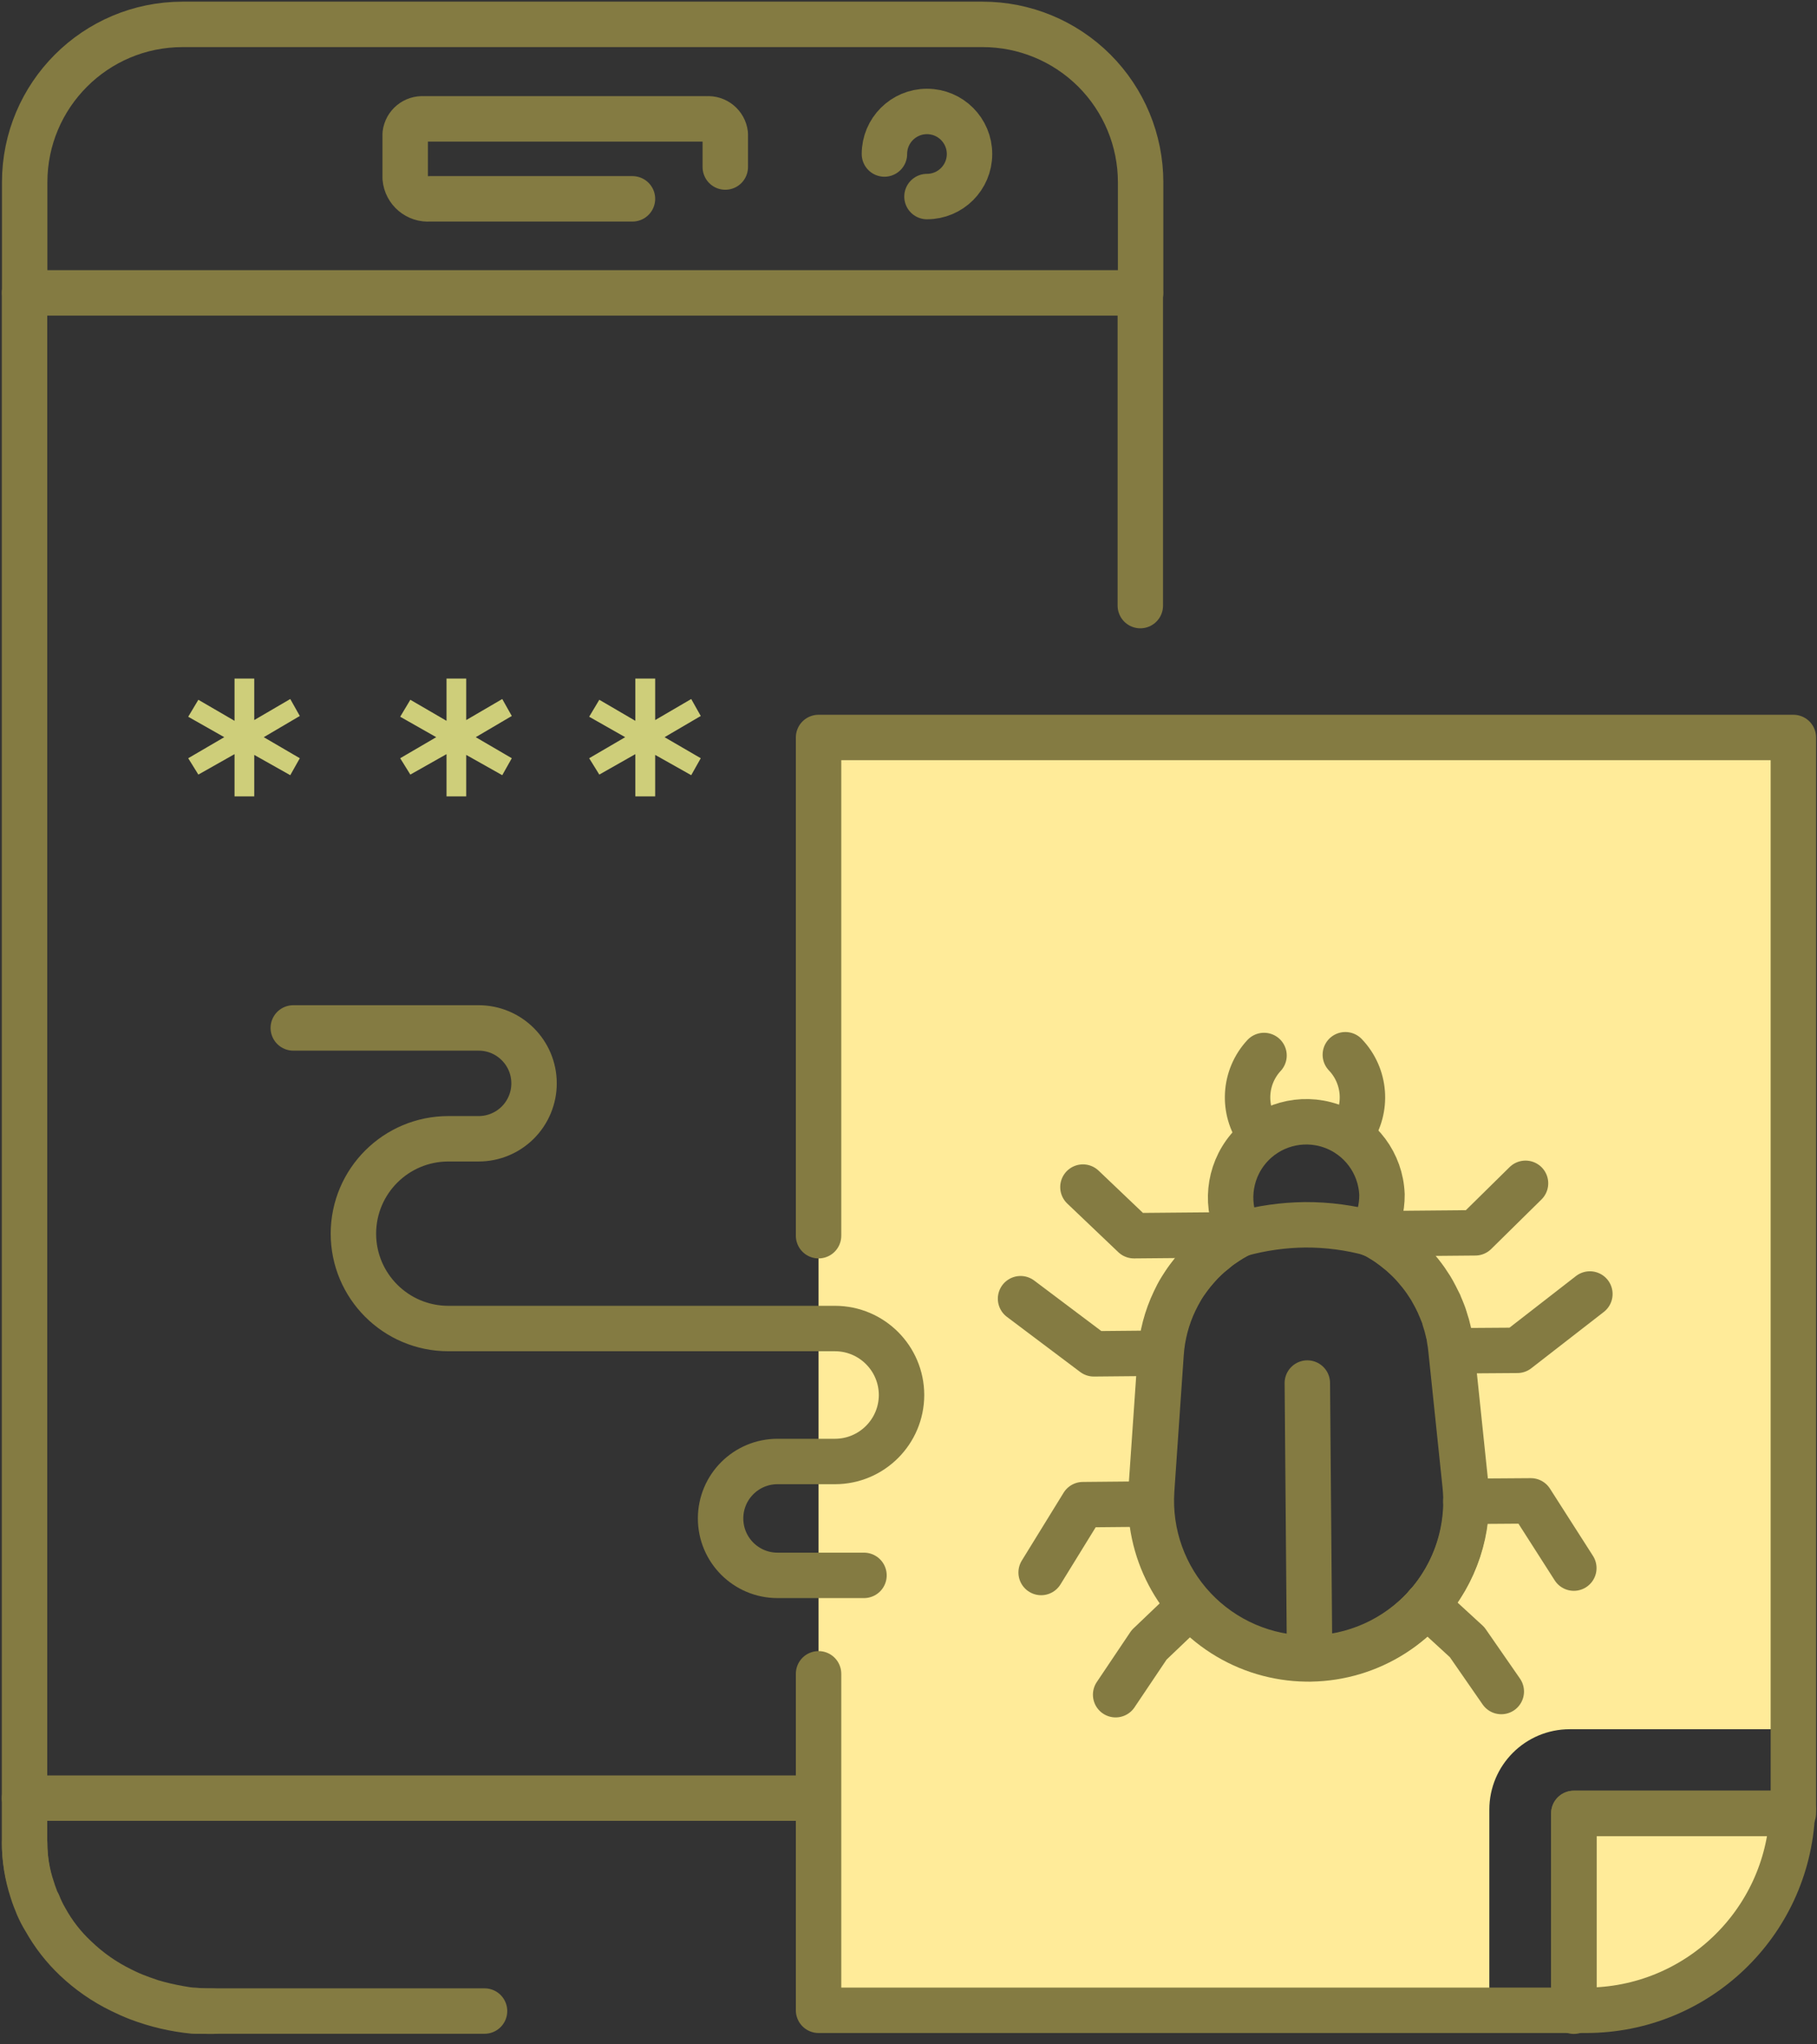 <?xml version="1.0" encoding="UTF-8"?>
<svg width="120px" height="135px" viewBox="0 0 120 135" version="1.1" xmlns="http://www.w3.org/2000/svg" xmlns:xlink="http://www.w3.org/1999/xlink">
    <rect x="0" y="0" width="120" height="135" fill="#333333" stroke="none"/>
    <!-- Generator: Sketch 52.5 (67469) - http://www.bohemiancoding.com/sketch -->
    <title>Group 6</title>
    <desc>Created with Sketch.</desc>
    <g id="Page-1" stroke="none" stroke-width="1" fill="none" fill-rule="evenodd">
        <g id="Group-6" transform="translate(1, 1)">
            <path d="M53.06,47.7 L53.06,131.8 L97.36,131.8 L97.36,118.5 C97.36,115.567 99.737,113.19 102.67,113.19 L117.44,113.19 L117.44,47.7 L53.06,47.7 Z M85.49,108.5 C82.603,108.515 79.839,107.328 77.861,105.225 C75.883,103.122 74.868,100.291 75.06,97.41 L75.68,88.41 C75.761,87.192 76.073,86.001 76.6,84.9 C76.73,84.63 76.87,84.37 77.02,84.11 C77.17,83.85 77.34,83.61 77.51,83.38 C77.68,83.15 77.87,82.91 78.07,82.69 C78.26,82.468 78.464,82.257 78.68,82.06 C78.79,81.96 78.89,81.86 79.01,81.77 L79.35,81.49 C79.477,81.381 79.61,81.281 79.75,81.19 C79.94,81.06 80.13,80.93 80.33,80.81 C80.53,80.69 80.73,80.58 80.94,80.48 C79.937,78.671 80.153,76.431 81.481,74.845 C82.809,73.26 84.977,72.656 86.934,73.327 C88.891,73.997 90.233,75.803 90.31,77.87 C90.317,78.783 90.079,79.681 89.62,80.47 C89.996,80.662 90.36,80.875 90.71,81.11 L91.13,81.42 L91.6,81.8 L92,82.17 C92.15,82.32 92.3,82.47 92.43,82.62 L92.81,83.07 C92.937,83.23 93.057,83.39 93.17,83.55 L93.5,84.05 C93.6,84.22 93.7,84.39 93.79,84.57 C93.88,84.75 93.95,84.89 94.03,85.05 C94.06,85.092 94.081,85.139 94.09,85.19 C94.16,85.35 94.23,85.51 94.29,85.67 C94.35,85.83 94.4,85.96 94.44,86.11 C94.532,86.379 94.609,86.653 94.67,86.93 C94.67,87.1 94.74,87.27 94.77,87.45 C94.81,87.655 94.841,87.862 94.86,88.07 L95.8,97.07 C96.087,99.986 95.132,102.887 93.17,105.063 C91.208,107.238 88.42,108.486 85.49,108.5 Z" id="_Compound_Path_15" fill="#FFEB99" fill-rule="nonzero"></path>
            <path d="M117.37,118.75 C117.033,126.027 111.034,131.752 103.75,131.75 L102.94,131.75 L102.94,118.75 L117.37,118.75 Z" id="_Path_408" fill="#FFEB99"></path>
            <path d="M117.39,118.75 L117.37,118.75" id="_Path_409" fill="#FFEB99"></path>
            <path d="M102.94,131.81 L102.94,131.8" id="_Path_410" fill="#FFEB99"></path>
            <path d="M80.9,80.5 C80.69,80.6 80.49,80.71 80.29,80.83 C80.09,80.95 79.9,81.08 79.71,81.21 C79.57,81.301 79.437,81.401 79.31,81.51 L78.97,81.79 C78.85,81.88 78.75,81.98 78.64,82.08 C78.424,82.277 78.22,82.488 78.03,82.71 C77.83,82.93 77.65,83.16 77.47,83.4 C77.29,83.64 77.14,83.88 76.98,84.13 C76.82,84.38 76.69,84.65 76.56,84.92 C76.033,86.021 75.721,87.212 75.64,88.43 L75.02,97.43 C74.753,101.354 76.719,105.093 80.104,107.096 C83.489,109.099 87.713,109.024 91.024,106.901 C94.335,104.779 96.167,100.972 95.76,97.06 L94.82,88.06 C94.801,87.852 94.77,87.645 94.73,87.44 C94.73,87.26 94.67,87.09 94.63,86.92 C94.569,86.643 94.492,86.369 94.4,86.1 C94.4,85.95 94.3,85.8 94.25,85.66 C94.2,85.52 94.12,85.34 94.05,85.18 C94.041,85.129 94.02,85.082 93.99,85.04 C93.91,84.88 93.84,84.72 93.75,84.56 C93.66,84.4 93.56,84.21 93.46,84.04 L93.13,83.54 C93.017,83.38 92.897,83.22 92.77,83.06 L92.39,82.61 C92.26,82.46 92.11,82.31 91.96,82.16 L91.56,81.79 L91.09,81.41 L90.67,81.1 C90.5,80.99 90.32,80.87 90.14,80.77 C89.959,80.657 89.772,80.553 89.58,80.46" id="_Path_411" stroke="#847B42" stroke-width="3" stroke-linecap="round" stroke-linejoin="round"></path>
            <path d="M80.9,80.5 C79.897,78.691 80.113,76.451 81.441,74.865 C82.769,73.28 84.937,72.676 86.894,73.347 C88.851,74.017 90.193,75.823 90.27,77.89 C90.277,78.803 90.039,79.701 89.58,80.49" id="_Path_412" stroke="#847B42" stroke-width="3" stroke-linecap="round" stroke-linejoin="round"></path>
            <path d="M85.49,108.5 C82.603,108.515 79.839,107.328 77.861,105.225 C75.883,103.122 74.868,100.291 75.06,97.41 L75.68,88.41 C75.761,87.192 76.073,86.001 76.6,84.9 C76.73,84.63 76.87,84.37 77.02,84.11 C77.17,83.85 77.34,83.61 77.51,83.38 C77.68,83.15 77.87,82.91 78.07,82.69 C78.26,82.468 78.464,82.257 78.68,82.06 C78.79,81.96 78.89,81.86 79.01,81.77 L79.35,81.49 C79.477,81.381 79.61,81.281 79.75,81.19 C79.94,81.06 80.13,80.93 80.33,80.81 C80.53,80.69 80.73,80.58 80.94,80.48 C82.322,80.098 83.747,79.897 85.18,79.88 C86.68,79.872 88.174,80.07 89.62,80.47 C90,80.653 90.365,80.867 90.71,81.11 L91.13,81.42 L91.6,81.8 L92,82.17 C92.15,82.32 92.3,82.47 92.43,82.62 L92.81,83.07 C92.937,83.23 93.057,83.39 93.17,83.55 L93.5,84.05 C93.6,84.22 93.7,84.39 93.79,84.57 C93.88,84.75 93.95,84.89 94.03,85.05 C94.06,85.092 94.081,85.139 94.09,85.19 C94.16,85.35 94.23,85.51 94.29,85.67 C94.35,85.83 94.4,85.96 94.44,86.11 C94.532,86.379 94.609,86.653 94.67,86.93 C94.67,87.1 94.74,87.27 94.77,87.45 C94.81,87.655 94.841,87.862 94.86,88.07 L95.8,97.07 C96.087,99.986 95.132,102.887 93.17,105.063 C91.208,107.238 88.42,108.486 85.49,108.5 Z" id="_Path_413" stroke="#847B42" stroke-width="3" stroke-linecap="round" stroke-linejoin="round"></path>
            <path d="M85.49,108.53 L85.34,90.33" id="_Path_415" stroke="#847B42" stroke-width="3" stroke-linecap="round" stroke-linejoin="round"></path>
            <polyline id="_Path_416" stroke="#847B42" stroke-width="3" stroke-linecap="round" stroke-linejoin="round" points="89.65 80.47 96.43 80.41 99.75 77.14"></polyline>
            <polyline id="_Path_417" stroke="#847B42" stroke-width="3" stroke-linecap="round" stroke-linejoin="round" points="94.92 88.2 99.21 88.17 104 84.45"></polyline>
            <polyline id="_Path_418" stroke="#847B42" stroke-width="3" stroke-linecap="round" stroke-linejoin="round" points="95.81 98.14 100.1 98.11 102.94 102.55"></polyline>
            <polyline id="_Path_419" stroke="#847B42" stroke-width="3" stroke-linecap="round" stroke-linejoin="round" points="93.22 104.99 95.89 107.44 98.15 110.7"></polyline>
            <polyline id="_Path_420" stroke="#847B42" stroke-width="3" stroke-linecap="round" stroke-linejoin="round" points="80.68 80.54 73.89 80.6 70.52 77.39"></polyline>
            <polyline id="_Path_421" stroke="#847B42" stroke-width="3" stroke-linecap="round" stroke-linejoin="round" points="75.54 88.36 71.24 88.4 66.4 84.76"></polyline>
            <polyline id="_Path_422" stroke="#847B42" stroke-width="3" stroke-linecap="round" stroke-linejoin="round" points="74.81 98.32 70.52 98.36 67.76 102.84"></polyline>
            <polyline id="_Path_423" stroke="#847B42" stroke-width="3" stroke-linecap="round" stroke-linejoin="round" points="77.51 105.12 74.89 107.62 72.68 110.91"></polyline>
            <path d="M88.24,73.81 C89.357,72.217 89.194,70.057 87.85,68.65" id="_Path_424" stroke="#847B42" stroke-width="3" stroke-linecap="round" stroke-linejoin="round"></path>
            <path d="M82.17,73.86 C81.028,72.287 81.157,70.125 82.48,68.7" id="_Path_425" stroke="#847B42" stroke-width="3" stroke-linecap="round" stroke-linejoin="round"></path>
            <polygon id="_Compound_Path_16" fill="#CECE7A" points="18.8 49.07 18.17 50.19 15.79 48.85 15.79 51.59 14.49 51.59 14.49 48.8 12.1 50.15 11.43 49.07 13.81 47.68 11.43 46.33 12.1 45.21 14.49 46.6 14.49 43.81 15.79 43.81 15.79 46.55 18.17 45.16 18.8 46.28 16.42 47.68"></polygon>
            <polygon id="_Compound_Path_17" fill="#CECE7A" points="32.8 49.07 32.17 50.19 29.79 48.85 29.79 51.59 28.49 51.59 28.49 48.8 26.1 50.15 25.43 49.07 27.81 47.68 25.43 46.33 26.1 45.21 28.49 46.6 28.49 43.81 29.79 43.81 29.79 46.55 32.17 45.16 32.8 46.28 30.42 47.68"></polygon>
            <polygon id="_Compound_Path_18" fill="#CECE7A" points="45.28 49.07 44.65 50.19 42.27 48.85 42.27 51.59 40.96 51.59 40.96 48.8 38.58 50.15 37.91 49.07 40.29 47.68 37.91 46.33 38.58 45.21 40.96 46.6 40.96 43.81 42.27 43.81 42.27 46.55 44.65 45.16 45.28 46.28 42.89 47.68"></polygon>
            <path d="M53.06,80.6 L53.06,47.7 L117.44,47.7 L117.44,118.16 C117.45,118.357 117.45,118.553 117.44,118.75 L102.94,118.75 L102.94,131.75 L53.06,131.75 L53.06,109.53" id="_Path_426" stroke="#847B42" stroke-width="3" stroke-linecap="round" stroke-linejoin="round"></path>
            <path d="M117.37,118.75 C117.033,126.027 111.034,131.752 103.75,131.75 L102.94,131.75 L102.94,118.75 L117.37,118.75 Z" id="_Path_427" stroke="#847B42" stroke-width="3" stroke-linecap="round" stroke-linejoin="round"></path>
            <g id="_Group_95" stroke="#847B42" stroke-linecap="round" stroke-linejoin="round" stroke-width="3">
                <path d="M13.06,131.811 C12.636,131.815 12.212,131.795 11.79,131.75 C11.48,131.75 11.16,131.68 10.85,131.63 C10.229,131.522 9.615,131.379 9.01,131.2 C8.72,131.09 8.43,131.01 8.14,130.89 C7.75,130.748 7.369,130.581 7,130.39 C5.897,129.85 4.885,129.142 4,128.29 C3.2,127.546 2.524,126.678 2,125.72 C1.814,125.4 1.653,125.066 1.52,124.72 C1.432,124.569 1.361,124.408 1.31,124.24 C1.244,124.08 1.188,123.916 1.14,123.75 C0.794,122.743 0.618,121.685 0.62,120.62 L0.62,18.34" id="_Path_428"></path>
                <path d="M31,131.8 L13.06,131.8 C12.62,131.8 12.2,131.8 11.78,131.8 C10.527,131.677 9.296,131.388 8.12,130.94 C7.73,130.79 7.36,130.62 6.99,130.44 C5.89,129.904 4.878,129.202 3.99,128.36 C3.198,127.609 2.524,126.742 1.99,125.79 C1.803,125.49 1.639,125.175 1.5,124.85 C1.37,124.53 1.23,124.19 1.13,123.85 C0.798,122.84 0.629,121.783 0.63,120.72" id="_Path_429"></path>
                <polyline id="_Path_430" points="74.31 18.34 74.31 27.64 74.31 34.5 74.31 38.99"></polyline>
                <path d="M63.89,0.61 L11.06,0.61 C5.3,0.61 0.63,5.28 0.63,11.04 L0.63,18.34 L74.33,18.34 L74.33,11.04 C74.33,8.272 73.23,5.618 71.272,3.661 C69.313,1.705 66.658,0.607 63.89,0.61 Z" id="_Path_431"></path>
                <path d="M46.9,10.03 L46.9,7.85 C46.827,7.244 46.289,6.803 45.68,6.85 L26.98,6.85 C26.371,6.803 25.833,7.244 25.76,7.85 L25.76,10.76 C25.834,11.587 26.562,12.199 27.39,12.13 L40.77,12.13" id="_Path_432"></path>
                <path d="M53.01,117.74 L0.62,117.74" id="_Path_433"></path>
                <path d="M57.41,9.17 C57.41,7.618 58.668,6.36 60.22,6.36 C61.772,6.36 63.03,7.618 63.03,9.17 C63.03,10.722 61.772,11.98 60.22,11.98" id="_Path_434"></path>
            </g>
            <path d="M56.06,103.03 L50.35,103.03 C48.273,103.03 46.59,101.347 46.59,99.27 C46.59,97.193 48.273,95.51 50.35,95.51 L54.15,95.51 C56.572,95.505 58.535,93.542 58.54,91.12 C58.535,88.698 56.572,86.735 54.15,86.73 L28.61,86.73 C25.147,86.73 22.34,83.923 22.34,80.46 C22.346,77.001 25.151,74.2 28.61,74.2 L30.61,74.2 C31.581,74.2 32.512,73.814 33.198,73.128 C33.884,72.442 34.27,71.511 34.27,70.54 C34.27,68.519 32.631,66.88 30.61,66.88 L18.37,66.88" id="_Path_435" stroke="#847B42" stroke-width="3" stroke-linecap="round" stroke-linejoin="round"></path>
            <path d="M117.39,118.75 L117.37,118.75" id="_Path_436" stroke="#847B42" stroke-width="3" stroke-linecap="round" stroke-linejoin="round"></path>
            <path d="M102.94,131.81 L102.94,131.8" id="_Path_437" stroke="#847B42" stroke-width="3" stroke-linecap="round" stroke-linejoin="round"></path>
        </g>
    </g>
</svg>